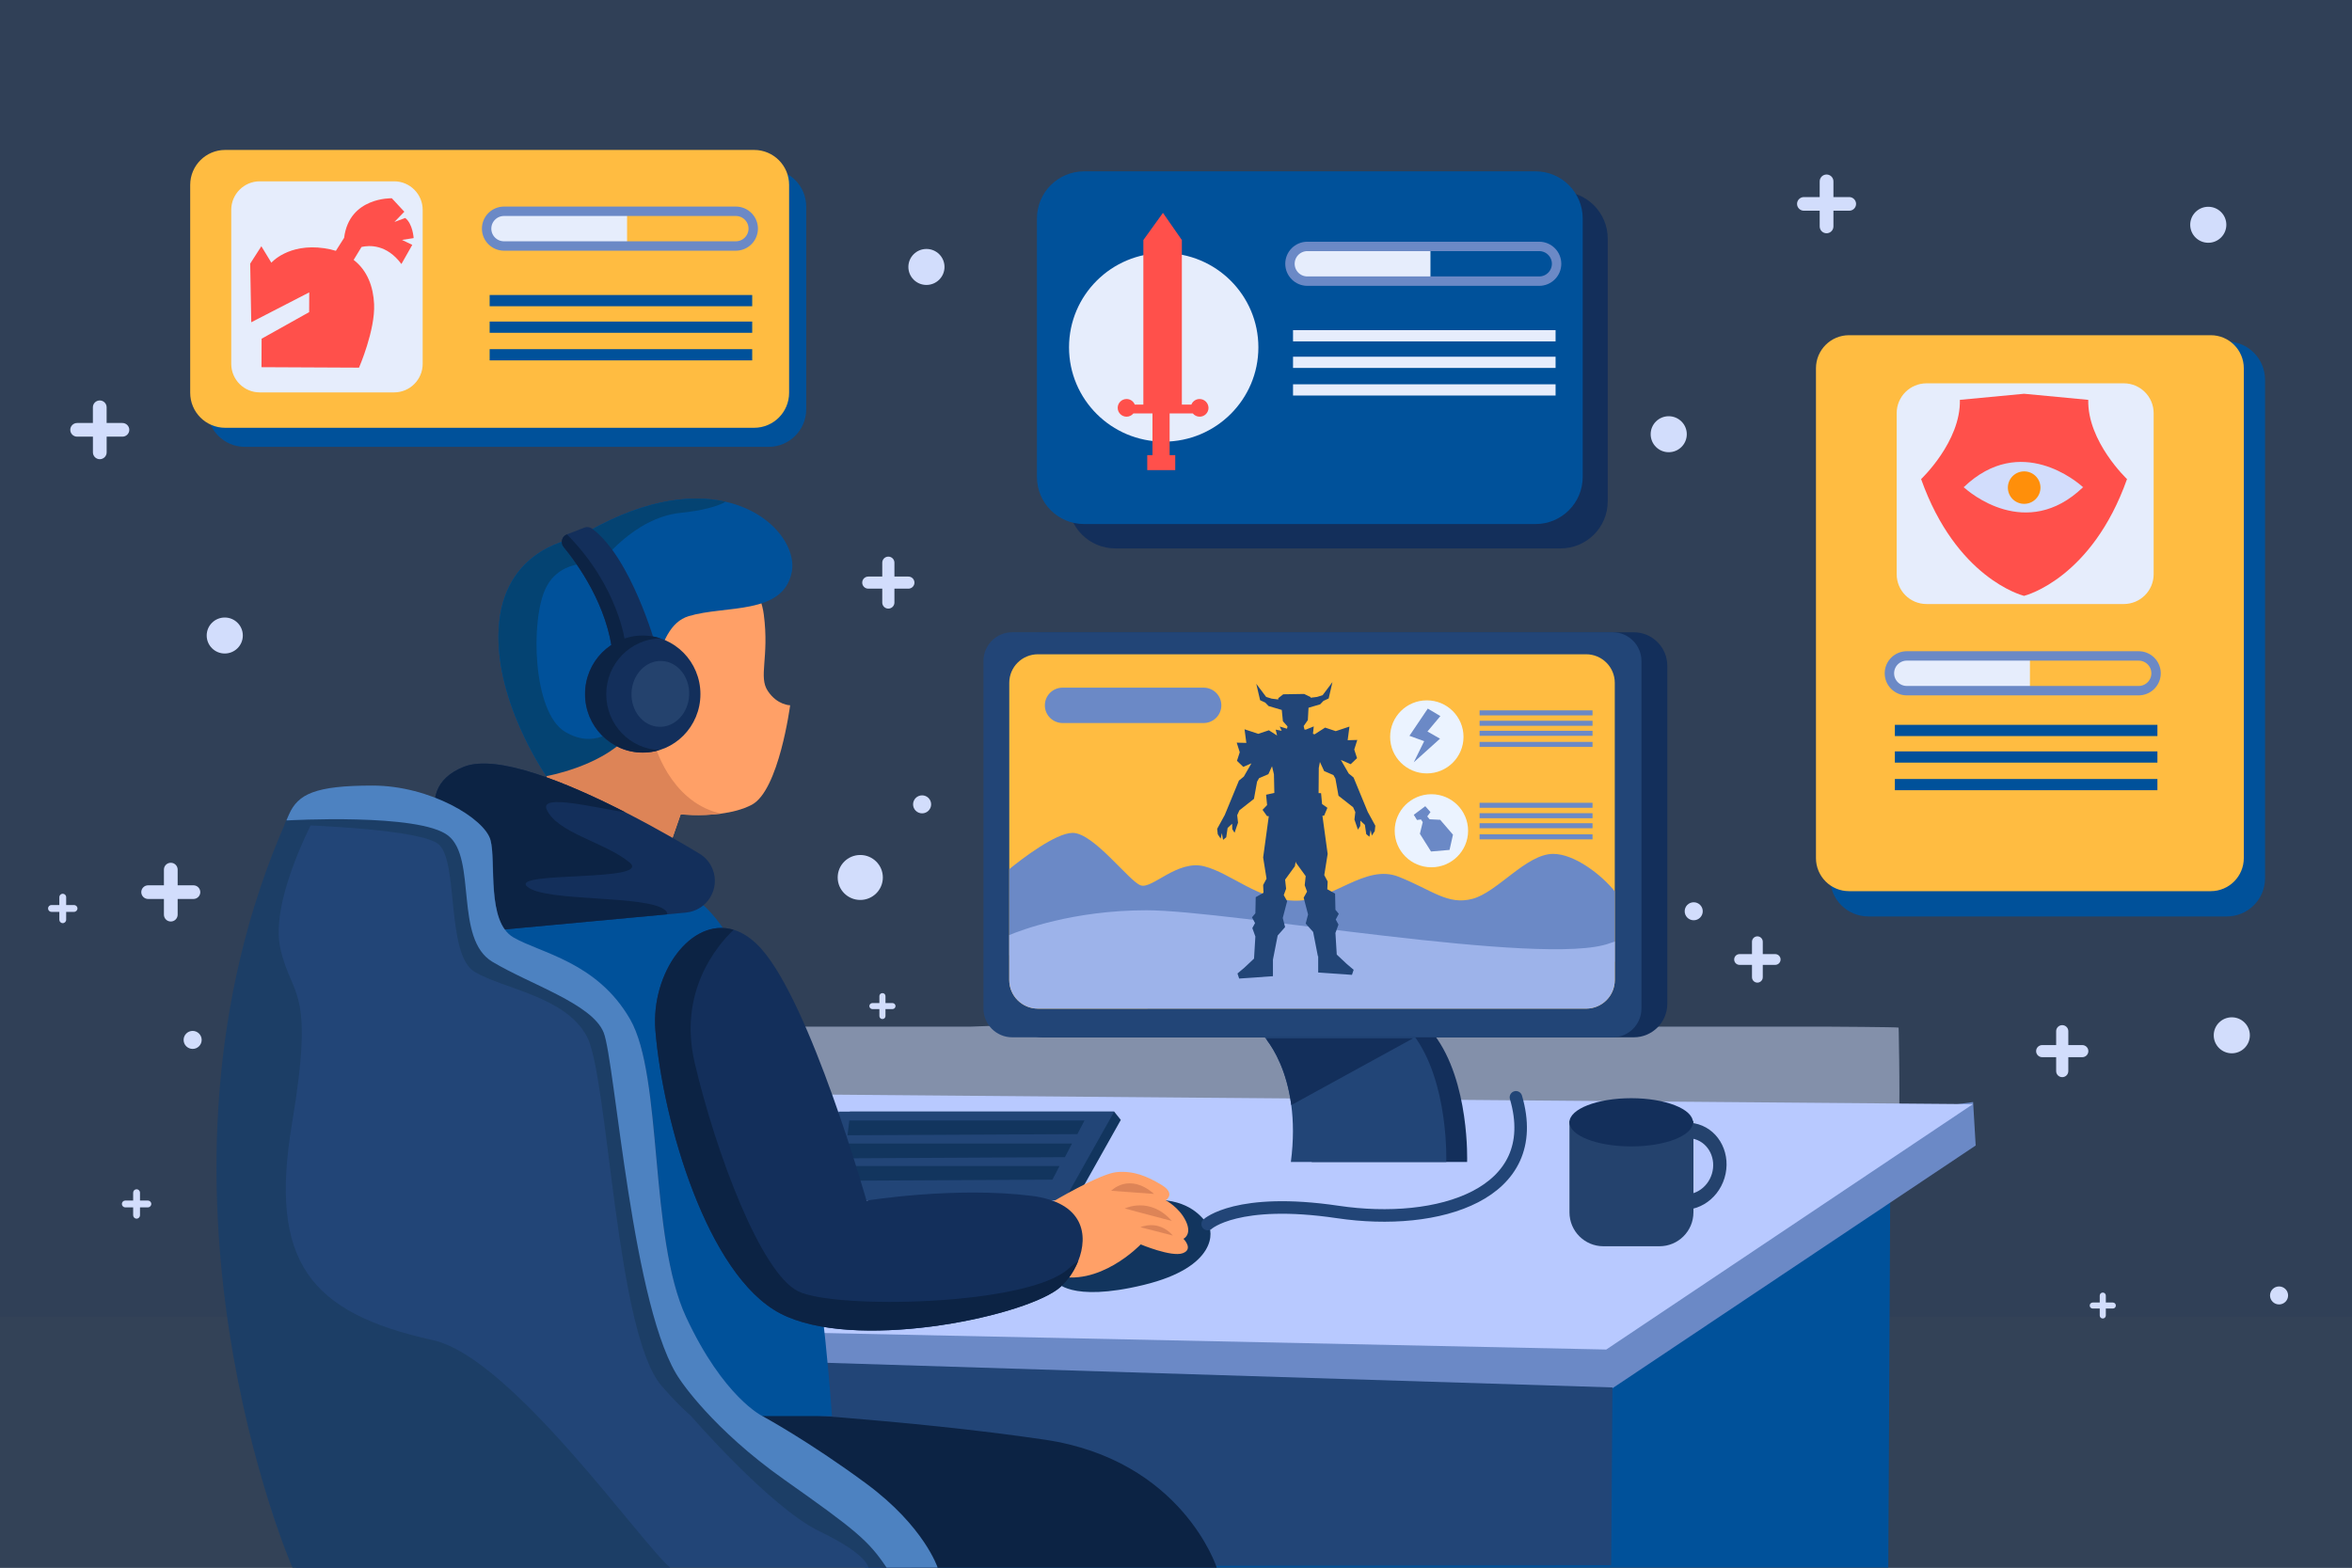 <?xml version="1.0" encoding="utf-8"?>
<!-- Generator: Adobe Illustrator 23.1.0, SVG Export Plug-In . SVG Version: 6.00 Build 0)  -->
<svg version="1.1"
	xmlns="http://www.w3.org/2000/svg"
	xmlns:xlink="http://www.w3.org/1999/xlink" x="0px" y="0px" viewBox="0 0 750 500" style="enable-background:new 0 0 750 500;" xml:space="preserve">
	<style type="text/css">
	.st0{fill:#304057;}
	.st1{fill:#334257;}
	.st2{fill:#8390AA;}
	.st3{fill:#D2DDFC;}
	.st4{fill:#00519A;}
	.st5{fill:#6B89C6;}
	.st6{fill:#224577;}
	.st7{fill:#B8C9FF;}
	.st8{fill:#12355E;}
	.st9{fill:#132F5B;}
	.st10{fill:#FFBC41;}
	.st11{fill:#9DB3EA;}
	.st12{fill:#EBF3FF;}
	.st13{fill:#24426D;}
	.st14{fill:#E6EDFC;}
	.st15{fill:#FF504B;}
	.st16{fill:none;stroke:#6B89C6;stroke-width:3;stroke-miterlimit:10;}
	.st17{fill:#FF8F0A;}
	.st18{fill:#0C2344;}
	.st19{fill:#FFA067;}
	.st20{fill:#DD8457;}
	.st21{fill:#044372;}
	.st22{fill:#1C3E66;}
	.st23{fill:#4D82C1;}
	.st24{fill:none;stroke:#224577;stroke-width:4;stroke-linecap:round;stroke-miterlimit:10;}
	</style>
	<g id="BACKGROUND">
		<rect id="XMLID_391_" class="st0" width="750" height="500"/>
	</g>
	<g id="OBJECT">
		<g>
			<polygon id="XMLID_525_" class="st1" points="750,500 562.5,500 375,500 0,500 0,459.94 0,439.92 0,419.89 375,419.89 
			562.5,419.89 750,419.89 750,439.92 750,459.94 		"/>
			<g>
				<path class="st2" d="M414.02,324.26c0.53,0,43.08,0.43,43.08,0.96l51.63,1.86l9.89,0.36h64c0.28,0,22.62,0.12,22.8,0.31
				c0.08,0.09,0.14,10.2,0.19,10.31c0.04,0.11,0.07,10.25,0.07,10.37c0,0.25-0.1,20.51-0.26,20.68c-0.18,0.19-22.51,0.31-22.79,0.31
				h-64l-9.9,0.36l-51.64,1.86c0,0.53-42.55,0.96-43.08,0.96c-0.53,0-43.06-0.43-43.06-0.96l-61.52-2.22h-64.02
				c-0.28,0-22.63-0.12-22.81-0.31c-0.16-0.17-0.26-20.43-0.26-20.68c0-0.13,0.02-10.26,0.07-10.37c0.04-0.11,0.11-10.23,0.19-10.31
				c0.18-0.19,22.47-0.31,22.75-0.31h64.01l61.56-2.22C370.94,324.69,413.49,324.26,414.02,324.26z"/>
				<path id="XMLID_537_" class="st3" d="M47.15,382.9h-2.51v-2.51c0-0.6-0.49-1.09-1.09-1.09c-0.6,0-1.09,0.49-1.09,1.09v2.51h-2.51
				c-0.6,0-1.09,0.49-1.09,1.09c0,0.6,0.49,1.09,1.09,1.09h2.51v2.51c0,0.6,0.49,1.09,1.09,1.09c0.6,0,1.09-0.49,1.09-1.09v-2.51
				h2.51c0.6,0,1.09-0.49,1.09-1.09C48.24,383.38,47.75,382.9,47.15,382.9z"/>
				<path id="XMLID_536_" class="st3" d="M23.61,288.65h-2.51v-2.51c0-0.6-0.49-1.09-1.09-1.09c-0.6,0-1.09,0.49-1.09,1.09v2.51
				h-2.51c-0.6,0-1.09,0.49-1.09,1.09c0,0.6,0.49,1.09,1.09,1.09h2.51v2.51c0,0.6,0.49,1.09,1.09,1.09c0.6,0,1.09-0.49,1.09-1.09
				v-2.51h2.51c0.6,0,1.09-0.49,1.09-1.09C24.7,289.14,24.21,288.65,23.61,288.65z"/>
				<path id="XMLID_535_" class="st3" d="M596.02,242.6h-2.51v-2.51c0-0.6-0.49-1.09-1.09-1.09s-1.09,0.49-1.09,1.09v2.51h-2.51
				c-0.6,0-1.09,0.49-1.09,1.09c0,0.6,0.49,1.09,1.09,1.09h2.51v2.51c0,0.6,0.49,1.09,1.09,1.09s1.09-0.49,1.09-1.09v-2.51h2.51
				c0.6,0,1.09-0.49,1.09-1.09C597.12,243.09,596.63,242.6,596.02,242.6z"/>
				<path id="XMLID_534_" class="st3" d="M572.32,396.85h-1.98v-1.97c0-0.47-0.39-0.86-0.86-0.86c-0.48,0-0.86,0.38-0.86,0.86v1.97
				h-1.98c-0.48,0-0.86,0.38-0.86,0.86c0,0.47,0.39,0.86,0.86,0.86h1.98v1.97c0,0.47,0.39,0.86,0.86,0.86
				c0.48,0,0.86-0.38,0.86-0.86v-1.97h1.98c0.48,0,0.86-0.38,0.86-0.86C573.18,397.24,572.8,396.85,572.32,396.85z"/>
				<path id="XMLID_533_" class="st3" d="M284.59,319.92h-2.23v-2.22c0-0.53-0.43-0.96-0.97-0.96s-0.97,0.43-0.97,0.96v2.22h-2.23
				c-0.53,0-0.97,0.43-0.97,0.96c0,0.53,0.43,0.96,0.97,0.96h2.23v2.22c0,0.53,0.43,0.96,0.97,0.96s0.97-0.43,0.97-0.96v-2.22h2.23
				c0.53,0,0.97-0.43,0.97-0.96C285.56,320.36,285.13,319.92,284.59,319.92z"/>
				<path id="XMLID_532_" class="st3" d="M673.73,415.43h-2.23v-2.22c0-0.53-0.43-0.96-0.97-0.96c-0.53,0-0.97,0.43-0.97,0.96v2.22
				h-2.23c-0.53,0-0.97,0.43-0.97,0.96s0.43,0.96,0.97,0.96h2.23v2.22c0,0.53,0.43,0.96,0.97,0.96c0.53,0,0.97-0.43,0.97-0.96v-2.22
				h2.23c0.53,0,0.97-0.43,0.97-0.96S674.27,415.43,673.73,415.43z"/>
				<path id="XMLID_531_" class="st3" d="M275.69,380.99c0,1.98-1.61,3.59-3.6,3.59c-1.99,0-3.6-1.61-3.6-3.59s1.61-3.59,3.6-3.59
				C274.08,377.41,275.69,379.01,275.69,380.99z"/>
				<path id="XMLID_530_" class="st3" d="M64.31,331.67c0,1.58-1.29,2.87-2.88,2.87c-1.59,0-2.88-1.28-2.88-2.87
				c0-1.58,1.29-2.87,2.88-2.87C63.02,328.8,64.31,330.09,64.31,331.67z"/>
				<path id="XMLID_529_" class="st3" d="M296.92,256.54c0,1.58-1.29,2.87-2.88,2.87c-1.59,0-2.88-1.28-2.88-2.87
				c0-1.58,1.29-2.87,2.88-2.87C295.63,253.67,296.92,254.96,296.92,256.54z"/>
				<path id="XMLID_528_" class="st3" d="M542.97,290.64c0,1.58-1.29,2.87-2.88,2.87s-2.88-1.28-2.88-2.87s1.29-2.87,2.88-2.87
				S542.97,289.06,542.97,290.64z"/>
				<path id="XMLID_527_" class="st3" d="M729.62,413.17c0,1.58-1.29,2.87-2.88,2.87c-1.59,0-2.88-1.28-2.88-2.87
				c0-1.58,1.29-2.87,2.88-2.87C728.33,410.3,729.62,411.58,729.62,413.17z"/>
				<path id="XMLID_526_" class="st3" d="M721.83,247.95c0,1.58-1.29,2.87-2.88,2.87s-2.88-1.28-2.88-2.87
				c0-1.58,1.29-2.87,2.88-2.87S721.83,246.36,721.83,247.95z"/>
			</g>
			<g id="XMLID_394_">
				<path id="XMLID_524_" class="st3" d="M461.4,235.14h-4.45v-4.44c0-1.07-0.87-1.93-1.94-1.93c-1.07,0-1.94,0.86-1.94,1.93v4.44
				h-4.45c-1.07,0-1.94,0.86-1.94,1.93c0,1.07,0.87,1.93,1.94,1.93h4.45v4.44c0,1.07,0.87,1.93,1.94,1.93
				c1.07,0,1.94-0.86,1.94-1.93V239h4.45c1.07,0,1.94-0.86,1.94-1.93C463.34,236,462.47,235.14,461.4,235.14z"/>
				<path id="XMLID_523_" class="st3" d="M61.68,282.36h-5.03v-5.01c0-1.2-0.98-2.18-2.19-2.18c-1.21,0-2.19,0.98-2.19,2.18v5.01
				h-5.03c-1.21,0-2.19,0.98-2.19,2.18c0,1.2,0.98,2.18,2.19,2.18h5.03v5.01c0,1.2,0.98,2.18,2.19,2.18c1.21,0,2.19-0.98,2.19-2.18
				v-5.01h5.03c1.21,0,2.19-0.98,2.19-2.18C63.86,283.33,62.89,282.36,61.68,282.36z"/>
				<path id="XMLID_522_" class="st3" d="M39.03,134.91H34v-5.01c0-1.2-0.98-2.18-2.19-2.18c-1.21,0-2.19,0.98-2.19,2.18v5.01H24.6
				c-1.21,0-2.19,0.98-2.19,2.18c0,1.2,0.98,2.18,2.19,2.18h5.03v5.01c0,1.2,0.98,2.18,2.19,2.18c1.21,0,2.19-0.98,2.19-2.18v-5.01
				h5.03c1.21,0,2.19-0.98,2.19-2.18C41.22,135.88,40.24,134.91,39.03,134.91z"/>
				<path id="XMLID_521_" class="st3" d="M589.67,62.85h-5.03v-5.01c0-1.2-0.98-2.18-2.19-2.18c-1.21,0-2.19,0.98-2.19,2.18v5.01
				h-5.03c-1.21,0-2.19,0.98-2.19,2.18c0,1.2,0.98,2.18,2.19,2.18h5.03v5.01c0,1.2,0.98,2.18,2.19,2.18c1.21,0,2.19-0.98,2.19-2.18
				v-5.01h5.03c1.21,0,2.19-0.98,2.19-2.18C591.85,63.83,590.87,62.85,589.67,62.85z"/>
				<path id="XMLID_520_" class="st3" d="M566.07,304.3h-3.96v-3.94c0-0.95-0.77-1.72-1.72-1.72c-0.95,0-1.72,0.77-1.72,1.72v3.94
				h-3.96c-0.95,0-1.72,0.77-1.72,1.72c0,0.95,0.77,1.72,1.72,1.72h3.96v3.94c0,0.95,0.77,1.72,1.72,1.72
				c0.95,0,1.72-0.77,1.72-1.72v-3.94h3.96c0.95,0,1.72-0.77,1.72-1.72C567.79,305.07,567.02,304.3,566.07,304.3z"/>
				<path id="XMLID_519_" class="st3" d="M289.66,183.89h-4.45v-4.43c0-1.06-0.87-1.93-1.94-1.93s-1.94,0.86-1.94,1.93v4.43h-4.45
				c-1.07,0-1.94,0.86-1.94,1.93c0,1.07,0.87,1.93,1.94,1.93h4.45v4.43c0,1.07,0.87,1.93,1.94,1.93s1.94-0.86,1.94-1.93v-4.43h4.45
				c1.07,0,1.94-0.86,1.94-1.93C291.59,184.75,290.73,183.89,289.66,183.89z"/>
				<path id="XMLID_518_" class="st3" d="M663.99,333.32h-4.45v-4.43c0-1.07-0.87-1.93-1.94-1.93c-1.07,0-1.94,0.86-1.94,1.93v4.43
				h-4.45c-1.07,0-1.94,0.86-1.94,1.93c0,1.07,0.87,1.93,1.94,1.93h4.45v4.44c0,1.07,0.87,1.93,1.94,1.93
				c1.07,0,1.94-0.86,1.94-1.93v-4.44h4.45c1.07,0,1.94-0.86,1.94-1.93C665.93,334.18,665.06,333.32,663.99,333.32z"/>
				<path id="XMLID_517_" class="st3" d="M281.52,279.86c0,3.96-3.22,7.17-7.2,7.17c-3.98,0-7.2-3.21-7.2-7.17s3.22-7.17,7.2-7.17
				C278.29,272.69,281.52,275.9,281.52,279.86z"/>
				<path id="XMLID_516_" class="st3" d="M77.43,202.69c0,3.17-2.58,5.74-5.76,5.74c-3.18,0-5.76-2.57-5.76-5.74
				c0-3.17,2.58-5.74,5.76-5.74C74.85,196.95,77.43,199.52,77.43,202.69z"/>
				<path id="XMLID_515_" class="st3" d="M301.18,85.14c0,3.17-2.58,5.74-5.76,5.74c-3.18,0-5.76-2.57-5.76-5.74
				c0-3.17,2.58-5.74,5.76-5.74C298.61,79.4,301.18,81.97,301.18,85.14z"/>
				<path id="XMLID_500_" class="st3" d="M537.88,138.49c0,3.17-2.58,5.74-5.76,5.74c-3.18,0-5.76-2.57-5.76-5.74
				c0-3.17,2.58-5.74,5.76-5.74C535.3,132.76,537.88,135.33,537.88,138.49z"/>
				<path id="XMLID_488_" class="st3" d="M717.43,330.2c0,3.17-2.58,5.74-5.76,5.74c-3.18,0-5.76-2.57-5.76-5.74
				c0-3.17,2.58-5.74,5.76-5.74C714.85,324.46,717.43,327.03,717.43,330.2z"/>
				<path id="XMLID_484_" class="st3" d="M709.93,71.69c0,3.17-2.58,5.74-5.76,5.74c-3.18,0-5.76-2.57-5.76-5.74
				c0-3.17,2.58-5.74,5.76-5.74C707.35,65.95,709.93,68.52,709.93,71.69z"/>
			</g>
		</g>
		<g id="XMLID_191_">
			<polygon id="XMLID_514_" class="st4" points="602.78,374.64 602.14,499.99 276.01,499.99 189.25,431.8 		"/>
			<polygon id="XMLID_513_" class="st5" points="629.18,351.48 630,365.35 512.2,444.09 131.66,433.73 127.56,422.31 		"/>
			<polygon id="XMLID_512_" class="st6" points="513.77,499.19 514.18,442.51 195.68,432.53 282.64,499.59 		"/>
			<polygon id="XMLID_511_" class="st7" points="629.11,352.16 512.2,430.42 127.56,422.31 237.29,348.9 		"/>
			<g id="XMLID_503_">
				<polygon id="XMLID_406_" class="st8" points="271.01,354.55 355.29,354.55 357.4,357.19 342.98,382.85 263.44,382.85 			"/>
				<polygon id="XMLID_407_" class="st6" points="267.41,354.55 355.29,354.55 339.38,382.85 259.84,382.85 			"/>
				<polygon id="XMLID_186_" class="st8" points="270.82,357.38 345.82,357.38 343.55,361.72 270.25,362.09 			"/>
				<polygon id="XMLID_187_" class="st8" points="266.85,364.73 341.84,364.73 339.57,369.07 266.28,369.45 			"/>
				<polygon id="XMLID_188_" class="st8" points="262.87,371.9 337.86,371.9 335.59,376.24 262.3,376.62 			"/>
			</g>
		</g>
		<g id="XMLID_501_">
			<path id="XMLID_393_" class="st9" d="M467.83,370.6h-49.55c0.91-7.01,0.81-13.04,0.13-18.14c-1.42-10.9-5.43-17.6-7.7-20.62
			c-0.95-1.29-1.61-1.91-1.61-1.91h48.17C468.75,345.01,467.83,370.6,467.83,370.6z"/>
			<path id="XMLID_395_" class="st6" d="M461.18,370.6h-49.55c0.91-7.01,0.81-13.04,0.13-18.14c-1.42-10.9-5.43-17.6-7.7-20.62
			c-0.95-1.29-1.61-1.91-1.61-1.91h48.17C462.1,345.01,461.18,370.6,461.18,370.6z"/>
			<path id="XMLID_396_" class="st9" d="M520.97,330.84h-188.4c-5.91,0-10.7-4.79-10.7-10.7V212.36c0-5.91,4.79-10.7,10.7-10.7h188.4
			c5.91,0,10.7,4.79,10.7,10.7v107.77C531.67,326.05,526.88,330.84,520.97,330.84z"/>
			<path id="XMLID_404_" class="st6" d="M514.24,330.84H322.78c-5.07,0-9.18-4.11-9.18-9.18V210.83c0-5.07,4.11-9.18,9.18-9.18
			h191.46c5.07,0,9.18,4.11,9.18,9.18v110.83C523.42,326.73,519.31,330.84,514.24,330.84z"/>
			<path id="XMLID_429_" class="st10" d="M514.92,217.79v94.78c0,5.05-4.09,9.12-9.16,9.12H330.99c-5.06,0-9.16-4.08-9.16-9.12
			v-94.78c0-5.05,4.1-9.12,9.16-9.12h174.77C510.83,208.67,514.92,212.75,514.92,217.79z"/>
			<path id="XMLID_411_" class="st9" d="M450.63,331.15l-38.87,21.31c-1.42-10.9-5.43-17.6-7.7-20.62l-0.23-0.69H450.63z"/>
			<path id="XMLID_422_" class="st5" d="M514.92,284.3v22.45l-193.08-2.07V277.2c3.96-3.22,14.78-11.56,20.21-11.56
			c6.73,0,18.05,15.54,21.72,16.75c3.67,1.22,11.63-8.23,20.19-6.09c8.56,2.13,17.43,10.97,29.36,10.97s22.02-11.88,32.73-7.62
			c10.7,4.27,15.6,9.14,23.54,7.01c7.95-2.13,17.13-14.32,25.69-14.32C502.03,272.34,510.66,278.96,514.92,284.3z"/>
			<path id="XMLID_424_" class="st11" d="M514.92,300.31v12.27c0,5.05-4.09,9.12-9.16,9.12H330.99c-5.06,0-9.16-4.08-9.16-9.12
			v-14.35c3.62-1.51,20.3-7.91,43.77-7.91c26.61,0,127.08,18.28,147.72,10.51C513.88,300.62,514.42,300.45,514.92,300.31z"/>
			<polygon id="XMLID_415_" class="st6" points="436.14,258.94 431.62,247.97 430.07,246.7 427.57,242.37 430.71,243.73 
			432.73,241.8 431.84,239.06 432.81,236 429.74,236.08 430.31,231.74 425.94,233.19 422.55,232.06 419.17,234.22 418.67,234.03 
			418.93,231.68 416.39,232.71 415.98,232.71 415.71,231.57 417.04,229.67 417.26,225.73 420.97,224.64 422.02,223.54 
			423.68,222.77 424.89,217.55 421.75,221.73 419.98,222.28 417.92,222.54 417.92,222.32 415.86,221.33 409.2,221.44 407.61,222.68 
			407.61,223.09 405.52,222.83 403.75,222.28 400.6,218.1 401.82,223.32 403.47,224.09 404.52,225.19 408.73,226.43 409.09,230.03 
			410.56,231.68 410.4,232.42 408.07,231.72 408.7,233.08 406.79,232.71 407.23,234.59 404.62,232.92 401.23,234.05 396.86,232.6 
			397.43,236.94 394.36,236.86 395.33,239.92 394.44,242.66 396.46,244.59 399.05,243.46 396.62,247.69 395.07,248.96 
			390.55,259.93 388.13,264.35 388.32,266.08 389.24,267.48 389.62,265.7 390.01,267.86 391.02,267.04 391.46,264.07 392.9,262.72 
			392.95,264.45 393.67,265.6 394.78,262.38 394.51,260.01 395.21,258.45 399.86,254.79 400.85,249.31 401.49,248.19 404.45,246.92 
			405.62,244.39 406.23,246.95 406.36,252.9 403.73,253.47 404.05,256.77 402.6,258.29 404.05,260.31 404.59,260.3 402.79,273.48 
			403.87,280.24 402.79,282.27 402.9,284.74 400.42,286.14 400.31,291.29 399.23,292.57 400.2,294.4 399.34,296.01 400.31,298.69 
			399.88,305.74 396.76,308.67 394.6,310.49 395.14,312.1 405.91,311.35 405.91,306.09 407.42,298.37 409.79,295.69 409.04,292.79 
			410.44,287.42 409.36,285.49 410.11,283.45 409.79,280.56 412.91,276.27 413.17,274.72 413.24,275.14 416.36,279.43 
			416.04,282.33 416.79,284.37 415.71,286.3 417.11,291.66 416.36,294.56 418.73,297.24 420.24,304.97 420.34,304.96 420.34,310.17 
			431.11,310.92 431.65,309.31 429.5,307.49 426.26,304.45 425.84,297.56 426.81,294.88 425.94,293.27 426.91,291.45 425.84,290.16 
			425.73,285.01 423.25,283.62 423.36,281.15 422.28,279.11 423.36,272.35 421.69,260.15 422.23,260.15 423.28,257.65 
			421.58,256.44 421.26,252.98 420.47,252.95 420.53,244.94 420.89,243.01 422.24,245.93 425.2,247.2 425.83,248.32 426.82,253.8 
			431.48,257.46 432.18,259.02 431.9,261.39 433.01,264.61 433.74,263.46 433.79,261.73 435.23,263.08 435.67,266.05 436.68,266.87 
			437.06,264.71 437.45,266.49 438.37,265.09 438.56,263.36 		"/>
			<ellipse id="XMLID_405_" class="st12" cx="456.44" cy="264.96" rx="11.7" ry="11.65"/>
			<ellipse id="XMLID_418_" class="st12" cx="454.98" cy="235.02" rx="11.7" ry="11.65"/>
			<g id="XMLID_419_">
				<rect id="XMLID_417_" x="471.81" y="226.57" class="st5" width="36.01" height="1.6"/>
				<rect id="XMLID_423_" x="471.81" y="229.88" class="st5" width="36.01" height="1.6"/>
				<rect id="XMLID_425_" x="471.81" y="233.08" class="st5" width="36.01" height="1.6"/>
				<rect id="XMLID_426_" x="471.81" y="236.62" class="st5" width="36.01" height="1.6"/>
			</g>
			<g id="XMLID_428_">
				<rect id="XMLID_433_" x="471.81" y="256.04" class="st5" width="36.01" height="1.6"/>
				<rect id="XMLID_432_" x="471.81" y="259.36" class="st5" width="36.01" height="1.6"/>
				<rect id="XMLID_431_" x="471.81" y="262.56" class="st5" width="36.01" height="1.6"/>
				<rect id="XMLID_430_" x="471.81" y="266.1" class="st5" width="36.01" height="1.6"/>
			</g>
			<polygon id="XMLID_420_" class="st5" points="455.29,226 449.44,234.68 454.14,236.39 450.82,243.13 459.19,235.59 455.18,233.31 
			459.3,228.39 		"/>
			<polygon id="XMLID_421_" class="st5" points="454.49,257.13 450.82,259.87 451.85,261.53 453.11,261.36 453.68,262.21 
			452.77,265.93 456.32,271.58 462.23,271.07 463.32,266.21 459.25,261.47 455.86,261.3 455.12,260.39 456.15,259.01 		"/>
			<path id="XMLID_427_" class="st5" d="M383.8,230.6h-44.96c-3.12,0-5.66-2.52-5.66-5.64l0,0c0-3.11,2.53-5.64,5.66-5.64h44.96
			c3.13,0,5.66,2.52,5.66,5.64l0,0C389.46,228.08,386.92,230.6,383.8,230.6z"/>
		</g>
		<g id="XMLID_504_">
			<path id="XMLID_448_" class="st13" d="M541.58,358.58c-6.85-2.07-14.24,2.24-16.49,9.63c-2.25,7.39,1.48,15.06,8.33,17.13
			c6.85,2.07,14.24-2.24,16.49-9.63C552.16,368.32,548.43,360.65,541.58,358.58z M535.24,380.61c-4.42-1.34-6.83-6.29-5.38-11.06
			c1.45-4.77,6.22-7.55,10.64-6.21c4.42,1.34,6.83,6.29,5.38,11.06C544.43,379.17,539.66,381.95,535.24,380.61z"/>
			<path id="XMLID_185_" class="st13" d="M529.18,397.48h-17.9c-5.97,0-10.81-4.84-10.81-10.81V357.5h39.53v29.17
			C539.99,392.64,535.15,397.48,529.18,397.48z"/>
			<ellipse id="XMLID_400_" class="st9" cx="520.15" cy="357.95" rx="19.69" ry="7.69"/>
		</g>
		<g id="XMLID_183_">
			<path id="XMLID_472_" class="st4" d="M245.1,142.52H78.09c-6.62,0-11.98-5.36-11.98-11.98V65.9c0-6.62,5.36-11.98,11.98-11.98
			H245.1c6.62,0,11.98,5.36,11.98,11.98v64.65C257.08,137.16,251.72,142.52,245.1,142.52z"/>
			<path id="XMLID_414_" class="st10" d="M240.47,136.44H71.81c-6.16,0-11.16-4.99-11.16-11.16v-66.3c0-6.16,4.99-11.16,11.16-11.16
			h168.66c6.16,0,11.16,4.99,11.16,11.16v66.3C251.63,131.45,246.64,136.44,240.47,136.44z"/>
			<path id="XMLID_450_" class="st14" d="M125.67,125.15H82.84c-5.03,0-9.1-4.08-9.1-9.1V66.93c0-5.03,4.08-9.1,9.1-9.1h42.84
			c5.03,0,9.1,4.08,9.1,9.1v49.12C134.78,121.07,130.7,125.15,125.67,125.15z"/>
			<path id="XMLID_449_" class="st14" d="M199.96,77.59l-42.97,0.28c0,0-2.88-5.77-0.92-7.55c7.77-7.05,43.89-2.71,43.89-2.71V77.59z
			"/>
			<path id="XMLID_463_" class="st15" d="M131.9,75.94c0,0-0.26-4.56-2.69-6.42l-3.44,1.27l3.16-3.26l-3.98-4.29
			c0,0-13.58-0.49-15.22,12.61l-2.63,4.15c-1.14-0.35-2.37-0.64-3.71-0.83c-11.47-1.66-16.86,4.62-16.86,4.62l-3.19-5.25l-3.56,5.54
			l0.34,18.7l18.49-9.53l-0.03,6.3l-15.16,8.48l-0.04,9.08l31.1,0.15c0,0,5.2-11.94,4.81-20.27c-0.25-5.45-2.09-10.67-6.52-14.1
			l2.51-4.12c2.45-0.56,8.01-0.92,12.72,5.44l3.46-6.11l-3.28-1.58L131.9,75.94z"/>
			<path id="XMLID_412_" class="st16" d="M234.63,78.46h-73.9c-3.07,0-5.56-2.48-5.56-5.54l0,0c0-3.06,2.49-5.54,5.56-5.54h73.9
			c3.07,0,5.56,2.48,5.56,5.54l0,0C240.18,75.98,237.7,78.46,234.63,78.46z"/>
			<rect id="XMLID_467_" x="156.14" y="94.09" class="st4" width="83.72" height="3.58"/>
			<rect id="XMLID_466_" x="156.14" y="102.56" class="st4" width="83.72" height="3.58"/>
			<rect id="XMLID_465_" x="156.14" y="111.36" class="st4" width="83.72" height="3.58"/>
		</g>
		<g id="XMLID_476_">
			<path id="XMLID_477_" class="st9" d="M497.64,174.91h-142c-8.3,0-15.03-6.73-15.03-15.03V61.08h157.03
			c8.3,0,15.03,6.73,15.03,15.03v83.78C512.67,168.19,505.94,174.91,497.64,174.91z"/>
			<path id="XMLID_402_" class="st4" d="M489.66,167.14H345.69c-8.3,0-15.03-6.73-15.03-15.03V69.68c0-8.3,6.73-15.03,15.03-15.03
			h143.97c8.3,0,15.03,6.73,15.03,15.03v82.43C504.69,160.41,497.96,167.14,489.66,167.14z"/>
			<ellipse id="XMLID_413_" class="st14" cx="371.08" cy="110.78" rx="30.19" ry="30.08"/>
			<path id="XMLID_475_" class="st15" d="M382.52,127.26c-1.19,0-2.21,0.74-2.62,1.78h-3.03V76.56l-6.03-8.67l-6.25,8.67v52.48h-2.73
			c-0.42-1.04-1.43-1.78-2.62-1.78c-1.56,0-2.83,1.26-2.83,2.82c0,1.56,1.27,2.82,2.83,2.82c0.88,0,1.66-0.41,2.18-1.04h6.08v13.31
			h-1.67v4.78h8.93v-4.78h-1.79v-13.31h7.39c0.52,0.63,1.3,1.04,2.18,1.04c1.56,0,2.83-1.26,2.83-2.82
			C385.34,128.52,384.08,127.26,382.52,127.26z"/>
			<path id="XMLID_470_" class="st14" d="M456.14,88.8l-42.97,0.28c0,0-2.88-5.77-0.92-7.55c7.77-7.05,43.89-2.71,43.89-2.71V88.8z" />
			<path id="XMLID_469_" class="st16" d="M490.8,89.67h-73.9c-3.07,0-5.56-2.48-5.56-5.54l0,0c0-3.06,2.49-5.54,5.56-5.54h73.9
			c3.07,0,5.56,2.48,5.56,5.54l0,0C496.36,87.19,493.87,89.67,490.8,89.67z"/>
			<rect id="XMLID_461_" x="412.32" y="105.3" class="st14" width="83.72" height="3.58"/>
			<rect id="XMLID_392_" x="412.32" y="113.77" class="st14" width="83.72" height="3.58"/>
			<rect id="XMLID_184_" x="412.32" y="122.57" class="st14" width="83.72" height="3.58"/>
		</g>
		<g id="XMLID_462_">
			<path id="XMLID_487_" class="st4" d="M710.1,292.29H595.76c-6.72,0-12.17-5.45-12.17-12.17V121.1c0-6.72,5.45-12.17,12.17-12.17
			H710.1c6.72,0,12.17,5.45,12.17,12.17v159.03C722.26,286.84,716.82,292.29,710.1,292.29z"/>
			<path id="XMLID_468_" class="st10" d="M704.95,284.23H589.62c-5.83,0-10.55-4.72-10.55-10.55V117.46
			c0-5.83,4.72-10.55,10.55-10.55h115.33c5.83,0,10.55,4.72,10.55,10.55v156.22C715.5,279.51,710.78,284.23,704.95,284.23z"/>
			<path id="XMLID_478_" class="st14" d="M677.23,192.65h-62.9c-5.26,0-9.52-4.26-9.52-9.52v-51.35c0-5.26,4.26-9.52,9.52-9.52h62.9
			c5.26,0,9.52,4.26,9.52,9.52v51.35C686.75,188.39,682.49,192.65,677.23,192.65z"/>
			<path id="XMLID_485_" class="st15" d="M678.26,152.8c0,0-12.68-11.98-12.36-25.27l-20.45-1.94v0l-0.02,0l-0.02,0v0l-20.45,1.94
			c0.33,13.28-12.36,25.27-12.36,25.27c11.16,31.45,32,37.04,32.8,37.24v0.01c0,0,0.02,0,0.02,0c0,0,0.02,0,0.02,0v-0.01
			C646.26,189.83,667.1,184.24,678.26,152.8z"/>
			<path id="XMLID_499_" class="st3" d="M664.25,155.39c0.02-0.02,0.04-0.03,0.06-0.05h-0.12c-1.55-1.41-19.86-17.3-37.95,0h-0.12
			c0,0,0.02,0.02,0.06,0.05c-0.02,0.02-0.04,0.03-0.06,0.05h0.12c1.55,1.41,19.86,17.3,37.95,0h0.12
			C664.31,155.44,664.29,155.42,664.25,155.39z"/>
			<path id="XMLID_508_" class="st17" d="M650.66,155.52c0,2.86-2.33,5.18-5.2,5.18c-2.87,0-5.2-2.32-5.2-5.18
			c0-2.86,2.33-5.18,5.2-5.18C648.33,150.34,650.66,152.66,650.66,155.52z"/>
			<path id="XMLID_481_" class="st14" d="M647.3,219.41l-42.97,0.28c0,0-2.88-5.77-0.92-7.55c7.77-7.05,43.89-2.71,43.89-2.71V219.41
			z"/>
			<path id="XMLID_480_" class="st16" d="M681.96,220.28h-73.91c-3.07,0-5.56-2.48-5.56-5.54l0,0c0-3.06,2.49-5.54,5.56-5.54h73.91
			c3.07,0,5.56,2.48,5.56,5.54l0,0C687.52,217.8,685.03,220.28,681.96,220.28z"/>
			<rect id="XMLID_474_" x="604.23" y="231.18" class="st4" width="83.72" height="3.58"/>
			<rect id="XMLID_473_" x="604.23" y="239.65" class="st4" width="83.72" height="3.58"/>
			<rect id="XMLID_471_" x="604.23" y="248.45" class="st4" width="83.72" height="3.58"/>
		</g>
		<path id="XMLID_409_" class="st18" d="M237.25,449.94c0,0,51.75,2.74,95.75,9.21S388,500,388,500H281.5
		C281.5,500,236.75,465.38,237.25,449.94z"/>
		<path id="XMLID_397_" class="st8" d="M336.7,408.68c0,0,4.36,6.86,27.98,1.14c23.63-5.71,22.25-17.37,20.41-19.42
		c-1.83-2.06-5.51-7.77-16.97-7.77C356.66,382.64,336.24,406.1,336.7,408.68z"/>
		<path id="XMLID_398_" class="st4" d="M141.35,298.24c0,0-14.91,68.25-22.56,153.4h146.5c0,0-9.27-148.01-46.49-166.81
		C152.43,251.32,141.35,298.24,141.35,298.24z"/>
		<path id="XMLID_451_" class="st19" d="M251.96,224.94c0,0-3.57,27.16-12.23,31.73c-2.95,1.55-6.5,2.4-9.91,2.84
		c-6.65,0.87-12.77,0.2-12.77,0.2l-4.22,12.17l-5.47,15.76h-41.02l7.49-37.28l2.05-10.18l13.15-65.51c0,0,19.62-2.79,39.5,2.8
		c0,0,13.25,4.82,15.03,18.53c1.79,13.71-1.78,19.81,1.28,24.38C247.87,224.94,251.96,224.94,251.96,224.94z"/>
		<path id="XMLID_443_" class="st4" d="M252.46,182.55c-2.8,13.71-21.15,10.41-32.87,13.97c-11.73,3.56-10.19,26.4-18.35,37.06
		c-0.45,0.58-0.93,1.15-1.46,1.69c-8.72,9.32-25.55,12.27-25.55,12.27s-17.59-25.13-15.04-49.25c2.55-24.11,24.72-26.65,24.72-26.65
		c19.77-12.17,35.86-14.26,47.49-11.61C246.46,163.44,254.05,174.81,252.46,182.55z"/>
		<path id="XMLID_444_" class="st20" d="M229.82,259.52c-6.65,0.87-12.77,0.2-12.77,0.2l-4.22,12.17c-1.32,0.38-2.13,0.6-2.13,0.6
		l-36.88-22.13l2.05-10.18c2.8-1.29,21.95-9.64,32.84-2.88c0,0,4.74,17.82,20.19,21.94C229.22,259.33,229.53,259.43,229.82,259.52z" />
		<path id="XMLID_403_" class="st21" d="M174,187.65c-4.9,10.2-4.13,39.45,6.11,45.7c10.25,6.24,17.43-2.14,17.43-2.14
		s0.99,1.75,2.25,4.06c-8.72,9.32-25.55,12.27-25.55,12.27s-17.59-25.13-15.04-49.25c2.55-24.11,24.72-26.65,24.72-26.65
		c19.77-12.17,35.86-14.26,47.49-11.61c-2.61,1.48-7.41,2.83-14.44,3.55c-14.98,1.53-25.69,16.31-25.69,16.31
		S178.89,177.44,174,187.65z"/>
		<ellipse id="XMLID_401_" class="st9" cx="204.94" cy="221.38" rx="18.41" ry="18.66"/>
		<path id="XMLID_189_" class="st13" d="M219.76,221.69c-0.24,5.8-4.56,10.33-9.63,10.12c-5.08-0.21-9-5.08-8.75-10.88
		c0.24-5.8,4.56-10.33,9.63-10.12C216.08,211.02,220,215.89,219.76,221.69z"/>
		<path id="XMLID_445_" class="st9" d="M209.06,205.73l-12.71,2.96l-0.96,0.22c-1.6-15.7-11.16-28.97-15.67-34.46
		c-1.11-1.34-0.57-3.37,1.06-4.01l5.54-2.16c0.83-0.32,1.76-0.2,2.48,0.33C201.25,177.81,209.06,205.73,209.06,205.73z"/>
		<path id="XMLID_190_" class="st18" d="M193.32,221.42c0-9.77,7.76-17.7,17.38-17.81c-1.8-0.59-3.71-0.92-5.7-0.92
		c-10.17,0-18.41,8.35-18.41,18.66c0,10.3,8.24,18.66,18.41,18.66c1.84,0,3.62-0.28,5.3-0.79
		C200.86,238.89,193.32,231.06,193.32,221.42z"/>
		<path id="XMLID_416_" class="st9" d="M218.7,291.06l-5.93,0.55l-71.42,6.64c-12.7-11.51,3.84-24.93,3.84-24.93
		s-16.54-21.08,2.7-28.75c10.62-4.23,33.32,5.2,51.54,14.51c10.33,5.28,19.22,10.53,23.63,13.2c1.91,1.15,3.39,2.91,4.19,4.97
		C229.72,283.54,225.45,290.43,218.7,291.06z"/>
		<path id="XMLID_408_" class="st19" d="M335.21,383.57c0,0,15.42-9.22,20.82-9.73c5.4-0.51,9.77,1.28,14.4,4.1
		c4.63,2.82,1.29,4.87,1.29,4.87s4.37,2.3,6.43,6.66c2.06,4.35-0.77,5.63-0.77,5.63s3.34,3.33-0.26,4.61s-13.37-2.82-13.37-2.82
		s-13.37,14.08-27.76,9.73C321.58,402.26,329.3,388.69,335.21,383.57z"/>
		<path id="XMLID_194_" class="st9" d="M343.79,402.26c-1.53,3.81-4.08,7.16-6.63,9.01c-12.54,9.14-65.14,19.81-88.39,7.62
		c-23.25-12.19-37.4-61.13-39.77-90.19c-1.5-18.54,11.45-36.24,24.94-32.15c0,0,0,0,0.01,0c2.93,0.89,5.87,2.8,8.7,5.94
		c15.9,17.68,33.65,80.43,33.65,80.43s28.13-4.57,52.6-1.52C345.66,383.5,347.13,393.98,343.79,402.26z"/>
		<path id="XMLID_195_" class="st18" d="M212.77,291.61l-71.42,6.64c-12.7-11.51,3.84-24.93,3.84-24.93s-16.54-21.08,2.7-28.75
		c10.62-4.23,33.32,5.2,51.54,14.51c-10.18-1.55-27.23-5.91-25.13-0.98c3.21,7.54,18.58,10.51,26.38,16.91
		c7.8,6.4-38.31,2.74-32.57,7.77c5.73,5.03,38.31,2.51,44.04,7.54C212.6,290.71,212.8,291.14,212.77,291.61z"/>
		<path id="XMLID_502_" class="st6" d="M242.38,453.93c0,0-11.57-7.82-23.5-33.41c-11.93-25.59-7.34-76.78-17.89-95.06
		c-10.55-18.28-28.44-21.02-37.16-26.05c-8.72-5.03-5.51-24.22-7.34-31.08c-1.84-6.86-19.27-17.37-37.62-17.37
		c-12.52,0-19.02,1.28-22.78,4.13c-1.75,1.32-2.92,2.98-3.83,5.01c-0.17,0.4-0.36,0.8-0.52,1.21c-0.11,0.24-0.22,0.48-0.32,0.72
		c-0.19,0.44-0.39,0.89-0.57,1.33C53,351.7,79.87,452.05,79.87,452.05s4.47,31.26,14.53,47.95h196.3
		C290.69,500,276.74,464.16,242.38,453.93z"/>
		<path id="XMLID_506_" class="st22" d="M298.88,500c0,0-14.25-17.31-22.25-22.41c-7.56-4.82-44.79-26.1-48.88-28.43l-19.96-45.5
		l-12.39-76.32l-16.52-17.37l-21.56-8.23l-8.26-38.85l-23.86-7.77l-29.2-0.44c-1.75,1.32-2.92,2.98-3.83,5.01
		c-0.28,0.64-0.57,1.28-0.84,1.93c-0.19,0.44-0.39,0.89-0.57,1.33c9.18,0.27,43.57,1.6,49.12,6.34c6.42,5.48,2.29,35.19,11.47,40.67
		c9.18,5.48,28.9,7.77,35.78,20.57c6.88,12.8,9.18,94.6,23.86,111.51c3.65,4.2,6.76,7.31,9.38,9.6c0,0,25.25,29.18,41,36.78
		s15.5,11.58,15.5,11.58H298.88z"/>
		<path id="XMLID_193_" class="st22" d="M213.75,500H93.25c0,0-53.18-122.36-1.91-238.37c0.19-0.44,10.02-2.84,10.02-2.84
		s-15.6,27.88-11.93,43.87c3.67,16,11.01,11.88,3.67,55.76c-7.34,43.87,5.51,60.33,44.96,69.01
		C163.14,432.94,204.62,492.54,213.75,500z"/>
		<path id="XMLID_399_" class="st18" d="M343.79,402.26c-1.53,3.81-4.08,7.16-6.63,9.01c-12.54,9.14-65.14,19.81-88.39,7.62
		c-23.25-12.19-37.4-61.13-39.77-90.19c-1.5-18.54,11.45-36.24,24.94-32.15c-5.33,5.08-17.74,19.75-12.4,42.5
		c6.73,28.65,21.1,67.03,33.03,72.82c11.93,5.79,73.4,4.57,86.25-7.31C342.05,403.44,343.02,402.69,343.79,402.26z"/>
		<path id="XMLID_410_" class="st18" d="M199.37,205.01l-3.02,3.67l-0.96,0.22c-1.6-15.7-11.16-28.97-15.67-34.46
		c-1.11-1.34-0.57-3.37,1.06-4.01C197.39,187.19,199.37,205.01,199.37,205.01z"/>
		<path id="XMLID_507_" class="st23" d="M276.25,473.2c-18.51-13.67-33.14-21.56-33.14-21.56s-12.39-5.94-24.31-31.53
		c-11.93-25.59-7.34-76.78-17.89-95.06c-10.55-18.28-28.44-21.02-37.16-26.05c-8.72-5.03-5.51-24.22-7.34-31.08
		c-1.83-6.86-19.27-17.37-37.62-17.37s-23.75,2.74-26.61,9.14c-0.28,0.64-0.57,1.28-0.84,1.93c0.07,0.02,0.16,0.04,0.23,0.05
		c0,0,42.21-2.44,51.38,4.87c9.18,7.31,1.84,32.9,14.07,40.22c12.23,7.31,31.8,13.41,35.47,22.55c3.67,9.14,9.18,89.57,24.47,110.9
		c0,0,10.14,15.5,33.12,31.71c22.98,16.22,26.9,19.48,32.64,28.07H299C299,500,294.77,486.88,276.25,473.2z"/>
		<path id="XMLID_192_" class="st24" d="M385.1,390.4c0,0,9.41-8.61,41.49-3.85c32.08,4.77,65.91-5.56,56.81-36.57"/>
		<path id="XMLID_479_" class="st20" d="M368,380.79l-13.67-1C354.33,379.79,360,373.82,368,380.79z"/>
		<path id="XMLID_482_" class="st20" d="M373.67,389.42l-15-3.98C358.67,385.44,366.67,381.45,373.67,389.42z"/>
		<path id="XMLID_483_" class="st20" d="M374,394.07l-10.33-2.66C363.67,391.42,369.33,388.76,374,394.07z"/>
	</g>
</svg>
